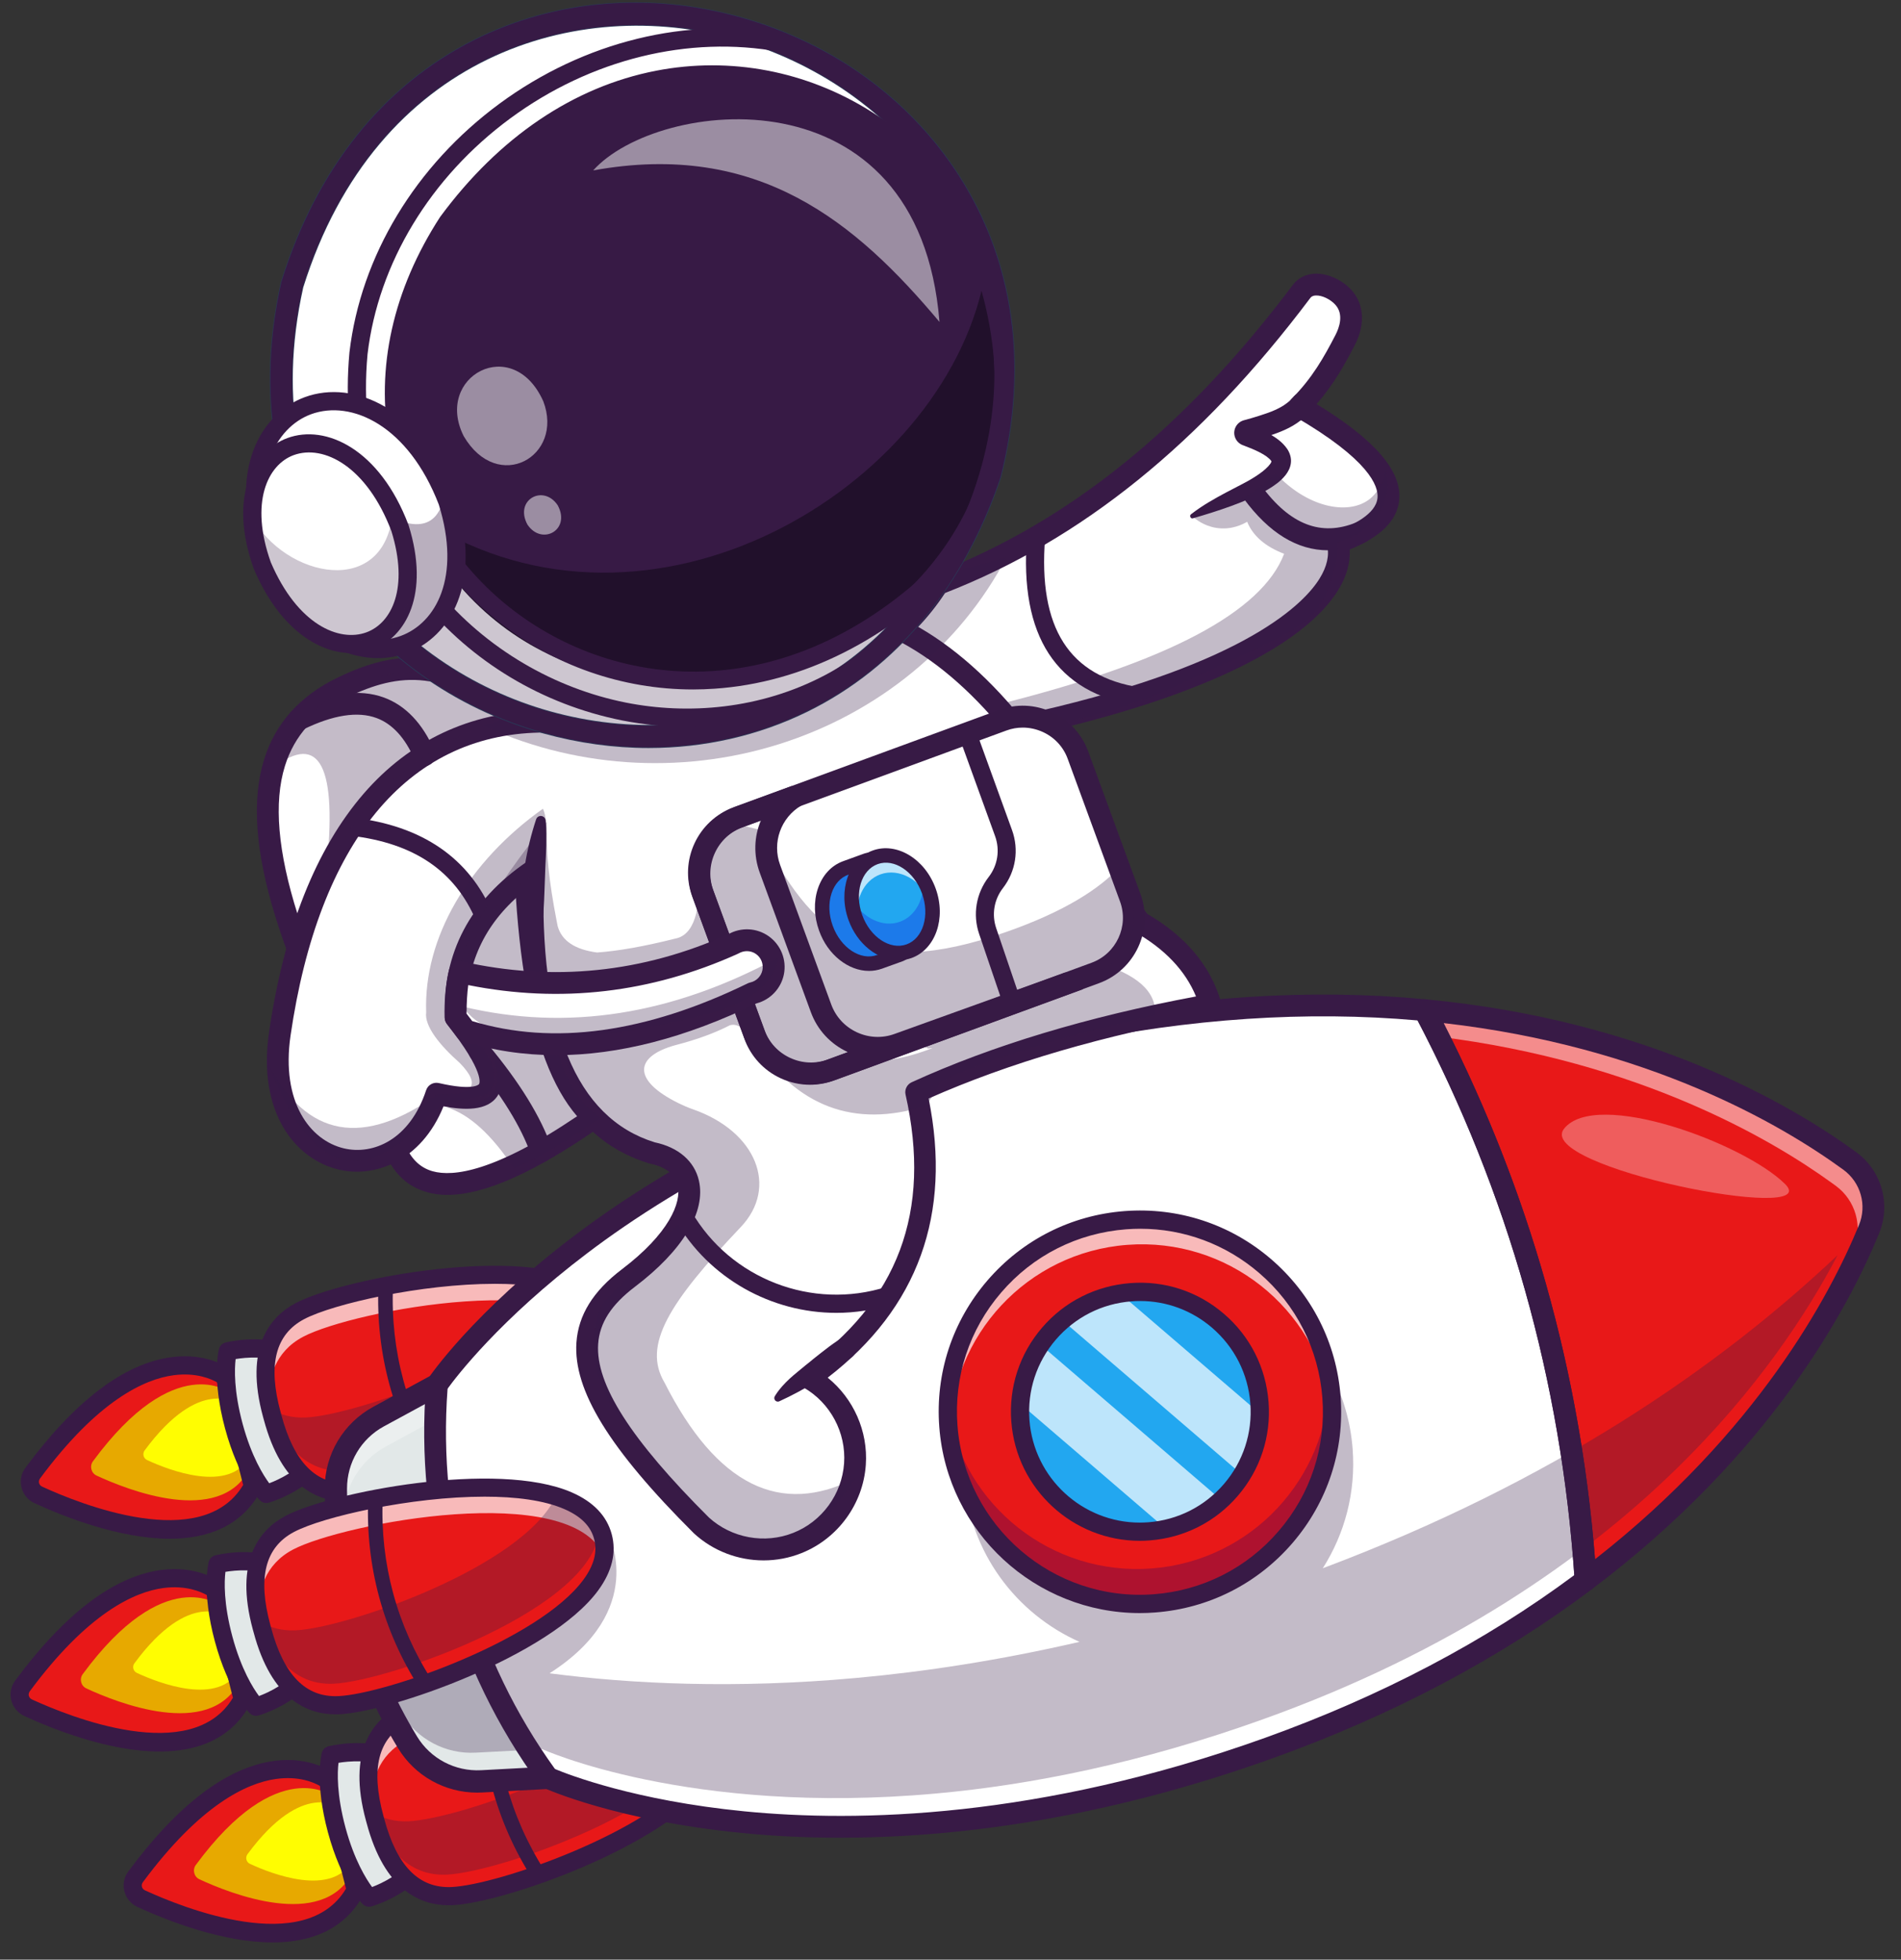 <svg width="98" height="101" viewBox="0 0 98 101" fill="none" xmlns="http://www.w3.org/2000/svg">
<rect x="0" y="0" width="98" height="101" fill="#333333" stroke="none"/>
<path d="M16.906 91.76C16.906 91.76 12.958 88.667 6.989 96.737C6.71 97.118 6.846 97.655 7.272 97.854C9.572 98.915 16.152 101.488 18.337 97.411L16.906 91.76Z" fill="#E81818"/>
<path d="M17.129 92.57C17.129 92.57 14.329 90.374 10.095 96.12C9.911 96.371 10.001 96.731 10.284 96.86C11.876 97.6 16.584 99.467 18.145 96.563L17.129 92.57Z" fill="#E7A900"/>
<path d="M17.506 93.17C17.506 93.17 15.618 91.69 12.759 95.565C12.633 95.736 12.696 95.977 12.888 96.064C13.963 96.563 17.139 97.823 18.19 95.865L17.506 93.17Z" fill="#FFFD01"/>
<path d="M14.054 100.113C15.974 100.113 17.75 99.495 18.752 97.631C18.808 97.526 18.822 97.408 18.794 97.296L17.359 91.645C17.335 91.544 17.276 91.456 17.195 91.39C17.15 91.355 16.033 90.5 14.127 90.758C11.698 91.086 9.167 93.006 6.612 96.458C6.392 96.755 6.319 97.125 6.413 97.481C6.504 97.834 6.748 98.127 7.08 98.28C8.64 98.999 11.478 100.113 14.054 100.113ZM17.837 97.341C15.726 100.877 9.383 98.308 7.467 97.425C7.366 97.376 7.331 97.293 7.317 97.247C7.303 97.198 7.296 97.108 7.362 97.013C10.333 93.003 12.724 91.903 14.211 91.69C15.415 91.516 16.204 91.879 16.494 92.05L17.837 97.341Z" fill="#381A46"/>
<path d="M21.778 95.998C20.675 97.359 19.028 97.806 19.028 97.806C19.028 97.806 18.029 96.8 17.359 94.315C16.689 91.83 17.045 90.462 17.045 90.462C17.045 90.462 18.689 90.018 20.33 90.64" fill="#E2E8E8"/>
<path d="M19.028 98.273C19.07 98.273 19.108 98.266 19.15 98.256C19.223 98.235 20.954 97.753 22.141 96.291C22.305 96.088 22.274 95.795 22.072 95.631C21.869 95.467 21.576 95.498 21.412 95.701C20.679 96.605 19.666 97.073 19.181 97.258C18.885 96.856 18.267 95.886 17.81 94.193C17.349 92.483 17.391 91.348 17.45 90.856C17.96 90.772 19.073 90.664 20.162 91.076C20.403 91.167 20.675 91.044 20.766 90.804C20.857 90.563 20.735 90.29 20.494 90.2C18.731 89.533 16.993 89.99 16.919 90.008C16.755 90.053 16.63 90.179 16.588 90.343C16.574 90.402 16.211 91.865 16.905 94.437C17.6 97.013 18.651 98.088 18.693 98.134C18.783 98.224 18.906 98.273 19.028 98.273Z" fill="#381A46"/>
<path d="M23.293 97.725C20.344 97.854 19.541 94.556 19.331 93.784C19.122 93.013 18.155 89.76 20.766 88.381C23.408 86.992 35.723 84.66 36.906 89.034C38.09 93.404 26.278 97.596 23.293 97.725Z" fill="#E81818"/>
<g opacity="0.7">
<path d="M19.153 93.052C19.125 91.861 19.457 90.479 20.934 89.701C23.51 88.346 35.273 86.098 36.962 90.032C37.014 89.701 37 89.365 36.91 89.031C35.726 84.66 23.412 86.989 20.77 88.378C18.682 89.481 18.881 91.781 19.153 93.052Z" fill="white"/>
</g>
<g opacity="0.3">
<path d="M23.024 96.619C20.7 96.72 19.708 94.692 19.29 93.449C19.771 93.732 20.358 93.9 21.066 93.868C23.639 93.757 32.784 90.622 34.487 86.957C35.527 87.278 36.323 87.791 36.721 88.552C36.704 92.689 25.862 96.497 23.024 96.619Z" fill="#371A45"/>
</g>
<path d="M23.133 98.197C23.195 98.197 23.255 98.197 23.318 98.193C25.915 98.081 34.177 95.209 36.669 91.805C37.384 90.828 37.618 89.851 37.364 88.908C37.109 87.966 36.418 87.243 35.304 86.758C31.44 85.072 22.857 86.755 20.553 87.966C19.241 88.657 17.883 90.238 18.867 93.84L18.902 93.966C19.824 97.429 21.674 98.197 23.133 98.197ZM30.812 86.978C32.407 86.978 33.873 87.159 34.927 87.62C35.775 87.99 36.278 88.493 36.456 89.156C36.634 89.819 36.456 90.507 35.908 91.254C33.611 94.388 25.674 97.153 23.272 97.258C21.597 97.331 20.455 96.175 19.803 93.725L19.768 93.596C19.101 91.149 19.499 89.582 20.986 88.797C22.483 88.008 27.018 86.978 30.812 86.978Z" fill="#381A46"/>
<path d="M27.761 96.996C27.831 96.996 27.901 96.978 27.963 96.936C28.138 96.825 28.19 96.594 28.079 96.42C26.295 93.631 25.422 90.409 25.562 87.104C25.569 86.898 25.408 86.723 25.203 86.713C24.993 86.709 24.822 86.866 24.811 87.072C24.668 90.535 25.579 93.907 27.447 96.825C27.517 96.936 27.639 96.996 27.761 96.996Z" fill="#381A46"/>
<path d="M11.603 70.95C11.603 70.95 7.656 67.857 1.687 75.927C1.408 76.308 1.544 76.845 1.97 77.044C4.27 78.105 10.85 80.678 13.034 76.601L11.603 70.95Z" fill="#E81818"/>
<path d="M11.827 71.763C11.827 71.763 9.027 69.567 4.793 75.313C4.608 75.564 4.699 75.924 4.982 76.053C6.574 76.793 11.282 78.66 12.842 75.756L11.827 71.763Z" fill="#E7A900"/>
<path d="M12.204 72.36C12.204 72.36 10.315 70.88 7.457 74.754C7.331 74.925 7.394 75.166 7.586 75.253C8.661 75.752 11.837 77.013 12.888 75.054L12.204 72.36Z" fill="#FFFD01"/>
<path d="M8.752 79.306C10.671 79.306 12.448 78.688 13.45 76.824C13.506 76.719 13.52 76.601 13.492 76.489L12.057 70.838C12.033 70.737 11.973 70.649 11.893 70.583C11.848 70.548 10.731 69.693 8.825 69.951C6.396 70.279 3.865 72.199 1.31 75.651C1.09 75.948 1.017 76.318 1.111 76.674C1.202 77.026 1.446 77.32 1.778 77.473C3.338 78.189 6.176 79.306 8.752 79.306ZM12.535 76.534C10.424 80.07 4.081 77.501 2.165 76.618C2.064 76.569 2.029 76.486 2.015 76.44C2.001 76.391 1.994 76.3 2.06 76.206C5.048 72.168 7.453 71.079 8.947 70.88C10.12 70.723 10.905 71.082 11.191 71.246L12.535 76.534Z" fill="#381A46"/>
<path d="M16.476 75.191C15.373 76.552 13.726 76.999 13.726 76.999C13.726 76.999 12.727 75.993 12.057 73.508C11.387 71.023 11.743 69.655 11.743 69.655C11.743 69.655 13.387 69.211 15.028 69.833" fill="#E2E8E8"/>
<path d="M13.726 77.466C13.768 77.466 13.806 77.459 13.848 77.449C13.921 77.428 15.652 76.946 16.839 75.484C17.003 75.281 16.972 74.988 16.769 74.824C16.567 74.66 16.274 74.691 16.11 74.894C15.377 75.798 14.364 76.266 13.879 76.447C13.582 76.046 12.965 75.075 12.507 73.382C12.047 71.672 12.089 70.538 12.148 70.046C12.658 69.962 13.771 69.853 14.86 70.265C15.101 70.356 15.373 70.234 15.464 69.993C15.555 69.752 15.432 69.48 15.192 69.389C13.429 68.723 11.691 69.18 11.617 69.197C11.453 69.243 11.328 69.368 11.286 69.532C11.272 69.592 10.909 71.054 11.603 73.627C12.298 76.203 13.349 77.278 13.391 77.323C13.481 77.418 13.604 77.466 13.726 77.466Z" fill="#381A46"/>
<path d="M17.991 76.918C15.042 77.047 14.239 73.749 14.029 72.978C13.82 72.206 12.853 68.953 15.464 67.574C18.106 66.185 30.421 63.853 31.604 68.227C32.787 72.597 20.976 76.789 17.991 76.918Z" fill="#E81818"/>
<g opacity="0.7">
<path d="M13.851 72.245C13.823 71.054 14.155 69.672 15.632 68.894C18.208 67.539 29.971 65.291 31.66 69.225C31.712 68.894 31.698 68.558 31.608 68.224C30.424 63.853 18.11 66.181 15.467 67.571C13.38 68.674 13.579 70.974 13.851 72.245Z" fill="white"/>
</g>
<g opacity="0.3">
<path d="M17.719 75.808C15.394 75.91 14.403 73.882 13.984 72.639C14.466 72.922 15.052 73.089 15.761 73.058C18.333 72.946 27.478 69.812 29.182 66.147C30.222 66.468 31.018 66.981 31.416 67.742C31.402 71.882 20.56 75.686 17.719 75.808Z" fill="#371A45"/>
</g>
<path d="M17.827 77.389C17.89 77.389 17.949 77.389 18.012 77.386C20.609 77.274 28.871 74.402 31.363 70.998C32.079 70.021 32.313 69.044 32.058 68.101C31.803 67.159 31.112 66.436 29.998 65.951C26.134 64.265 17.551 65.948 15.248 67.159C13.935 67.85 12.577 69.431 13.562 73.033L13.597 73.159C14.522 76.622 16.372 77.389 17.827 77.389ZM25.51 66.168C27.105 66.168 28.571 66.349 29.625 66.81C30.473 67.18 30.976 67.682 31.154 68.346C31.332 69.009 31.154 69.696 30.606 70.443C28.309 73.578 20.372 76.342 17.97 76.447C16.291 76.524 15.153 75.365 14.501 72.915L14.466 72.785C13.799 70.339 14.197 68.771 15.684 67.986C17.181 67.201 21.715 66.168 25.51 66.168Z" fill="#381A46"/>
<path d="M22.459 76.189C22.529 76.189 22.599 76.171 22.662 76.129C22.836 76.018 22.888 75.787 22.777 75.613C20.993 72.824 20.12 69.602 20.26 66.297C20.267 66.091 20.106 65.916 19.9 65.906C19.688 65.902 19.52 66.059 19.509 66.265C19.366 69.728 20.277 73.1 22.145 76.018C22.215 76.126 22.337 76.189 22.459 76.189Z" fill="#381A46"/>
<path d="M28.246 91.631L24.826 91.812C23.279 91.896 21.81 91.121 21.003 89.798C18.602 85.858 17.324 81.337 17.31 76.726C17.307 75.177 18.152 73.749 19.513 73.013L22.522 71.379L28.246 91.631Z" fill="#E2E8E8"/>
<path d="M17.384 78.555C17.537 80.58 17.935 82.573 18.564 84.493C19.167 86.343 19.984 88.123 21.007 89.798C21.813 91.121 23.283 91.896 24.829 91.812L28.25 91.631L25.667 82.479L22.529 71.379L19.52 73.013C18.839 73.382 18.288 73.924 17.907 74.566C17.527 75.208 17.317 75.951 17.321 76.726C17.314 77.337 17.338 77.948 17.384 78.555Z" fill="#E2E8E8"/>
<g opacity="0.3">
<path d="M18.092 82.877C18.155 83.128 18.225 83.379 18.295 83.627C17.907 81.871 17.708 80.074 17.701 78.262C17.698 77.487 17.907 76.744 18.291 76.098C18.672 75.456 19.223 74.915 19.907 74.545L22.916 72.911L22.703 72.164L22.525 71.375L19.517 73.009C18.836 73.379 18.284 73.92 17.9 74.562C17.52 75.204 17.311 75.948 17.311 76.723C17.317 78.81 17.583 80.873 18.092 82.877Z" fill="white"/>
</g>
<path d="M96.416 63.194C95.275 66.017 92.517 71.525 86.706 77.198C81.93 81.857 75.093 86.626 65.396 90.102C59.106 92.357 53.448 93.477 48.558 93.921C35.8 95.079 28.246 91.627 28.246 91.627C28.134 91.474 28.023 91.32 27.918 91.163C25.834 88.196 24.319 84.901 23.415 81.442C22.92 79.547 22.609 77.606 22.487 75.641C22.483 75.585 22.48 75.533 22.48 75.48C22.403 74.119 22.417 72.747 22.529 71.379C22.529 71.379 24.152 68.967 27.855 65.815C28.463 65.298 29.122 64.764 29.841 64.216C30.693 63.567 31.632 62.9 32.651 62.227C32.749 62.164 32.843 62.101 32.941 62.035C34.25 61.183 35.695 60.324 37.283 59.487C37.719 59.256 38.17 59.026 38.63 58.799C43.032 56.617 48.442 54.61 54.987 53.239C55.395 53.155 55.8 53.071 56.205 52.998C57.923 52.666 59.588 52.411 61.2 52.226C63.438 51.968 65.574 51.839 67.609 51.818C70.81 51.783 73.756 52.017 76.443 52.429C76.974 52.509 77.494 52.6 78.007 52.694C86.985 54.359 92.859 57.986 95.498 59.934C96.514 60.684 96.887 62.024 96.416 63.194Z" fill="white"/>
<path d="M41.227 64.195C41.294 64.119 41.357 64.045 41.416 63.968C41.308 64.091 41.248 64.168 41.227 64.195Z" fill="#E5E5E5"/>
<path d="M81.739 81.445C84.751 79.18 87.205 76.835 89.191 74.583C89.215 74.555 89.24 74.527 89.264 74.499C89.543 74.185 89.812 73.868 90.07 73.557C90.077 73.546 90.084 73.54 90.091 73.529C90.179 73.421 90.269 73.316 90.353 73.211C90.44 73.103 90.524 72.999 90.611 72.894C90.702 72.779 90.793 72.663 90.884 72.548C91.041 72.349 91.194 72.147 91.344 71.948C91.582 71.637 91.805 71.326 92.025 71.023C92.098 70.922 92.172 70.82 92.242 70.719C92.524 70.314 92.793 69.92 93.048 69.536C93.111 69.438 93.174 69.34 93.236 69.246C93.791 68.384 94.273 67.567 94.692 66.806C94.762 66.681 94.828 66.555 94.894 66.433C94.964 66.304 95.03 66.171 95.097 66.045C95.163 65.92 95.226 65.794 95.289 65.672C95.341 65.567 95.394 65.466 95.442 65.365C95.516 65.211 95.589 65.064 95.659 64.921C95.952 64.304 96.193 63.752 96.385 63.27C96.092 63.571 95.791 63.867 95.484 64.167C91.701 67.857 86.957 71.599 81.033 75.005C81.362 77.135 81.599 79.285 81.739 81.445Z" fill="#C93535"/>
<path d="M81.739 81.445C84.786 79.152 87.261 76.779 89.261 74.503C89.453 74.286 89.638 74.07 89.819 73.854C89.91 73.745 90.001 73.637 90.091 73.532L90.095 73.529C90.182 73.424 90.266 73.32 90.353 73.215C90.528 73.002 90.695 72.789 90.863 72.579C91.013 72.388 91.159 72.199 91.303 72.011C91.711 71.473 92.095 70.942 92.454 70.422C92.514 70.335 92.573 70.248 92.632 70.161C93.331 69.134 93.931 68.16 94.441 67.26C94.479 67.194 94.517 67.131 94.552 67.064C94.612 66.96 94.667 66.859 94.723 66.757C94.87 66.489 95.01 66.223 95.139 65.972C95.174 65.909 95.205 65.846 95.236 65.784C95.299 65.658 95.362 65.536 95.421 65.413C95.449 65.354 95.481 65.291 95.509 65.232C95.568 65.113 95.624 64.995 95.676 64.883C95.784 64.653 95.886 64.433 95.98 64.22C96.144 63.85 96.29 63.508 96.413 63.2C96.465 63.071 96.507 62.942 96.538 62.806C96.563 62.705 96.58 62.607 96.591 62.506C96.594 62.474 96.598 62.44 96.601 62.405C93.383 64.523 87.802 67.934 80.388 71.463C81.072 74.744 81.522 78.081 81.739 81.445Z" fill="#D1D1D1"/>
<path d="M73.438 52.062C75.365 55.713 76.978 59.511 78.255 63.413C80.164 69.239 81.341 75.295 81.739 81.445C91.03 74.454 94.989 66.729 96.416 63.197C96.888 62.028 96.51 60.684 95.495 59.933C95.418 59.877 95.338 59.818 95.254 59.759C92.053 57.445 84.723 53.127 73.438 52.062Z" fill="#E81818"/>
<g opacity="0.3">
<path d="M94.734 64.688C94.73 64.688 94.73 64.688 94.734 64.688C93.177 67.658 90.577 71.648 86.405 75.718C81.63 80.374 74.792 85.145 65.092 88.618C58.802 90.873 53.148 91.994 48.254 92.437C35.496 93.596 27.943 90.147 27.943 90.147V90.151L24.522 90.332C22.976 90.416 21.51 89.641 20.7 88.318C19.911 87.023 19.244 85.665 18.703 84.262L23.845 82.803C23.792 82.639 23.74 82.475 23.691 82.308L31.367 79.096C31.367 79.096 33.426 82.995 28.33 86.242C32.571 86.793 37.891 87.048 44.139 86.482C47.685 86.161 51.535 85.571 55.65 84.622C52.38 83.17 49.992 80.014 49.703 76.199C49.284 70.67 53.427 65.846 58.956 65.424C64.485 65.005 69.309 69.148 69.731 74.677C69.902 76.929 69.316 79.061 68.192 80.828C80.021 76.384 88.584 70.503 94.734 64.688Z" fill="#371A45"/>
</g>
<g opacity="0.5">
<path d="M95.568 64.387C96.039 63.218 95.662 61.874 94.647 61.124C94.57 61.068 94.489 61.008 94.406 60.949C91.355 58.743 84.545 54.722 74.14 53.427C73.909 52.97 73.675 52.516 73.438 52.062C84.723 53.127 92.056 57.445 95.257 59.759C95.341 59.818 95.421 59.877 95.498 59.933C96.514 60.684 96.891 62.028 96.42 63.197C95.673 65.047 94.228 68.049 91.686 71.494C93.704 68.552 94.908 66.021 95.568 64.387Z" fill="white"/>
</g>
<path d="M81.739 82.007C81.857 82.007 81.976 81.969 82.077 81.896C91.222 75.016 95.271 67.463 96.87 63.571C97.491 62.063 97.003 60.338 95.687 59.378C92.287 56.9 84.883 52.579 73.49 51.504C73.284 51.483 73.085 51.581 72.97 51.752C72.855 51.923 72.845 52.142 72.939 52.328C77.738 61.417 80.51 71.229 81.177 81.484C81.191 81.69 81.316 81.871 81.505 81.959C81.578 81.99 81.658 82.007 81.739 82.007ZM74.419 52.729C84.96 53.933 91.823 57.951 95.027 60.286C95.924 60.942 96.256 62.115 95.833 63.141C94.325 66.806 90.58 73.819 82.227 80.363C81.459 70.674 78.838 61.389 74.419 52.729Z" fill="#381A46"/>
<path d="M43.308 94.716C49.067 94.716 56.687 93.819 65.584 90.629C71.78 88.409 77.33 85.47 82.081 81.896C82.241 81.777 82.321 81.582 82.3 81.39C81.623 70.981 78.806 61.026 73.937 51.8C73.85 51.633 73.682 51.521 73.494 51.504C67.577 50.945 61.312 51.343 54.868 52.694C42.578 55.27 34.327 60.111 29.569 63.717C24.389 67.644 22.155 70.925 22.061 71.065C22.009 71.145 21.974 71.236 21.967 71.334C21.674 74.992 22.033 78.636 23.031 82.168C24.03 85.701 25.632 88.996 27.796 91.959C27.852 92.036 27.929 92.099 28.016 92.141C28.166 92.21 31.789 93.837 38.257 94.472C39.723 94.619 41.412 94.716 43.308 94.716ZM81.159 81.18C76.555 84.605 71.187 87.425 65.204 89.572C53.58 93.739 44.191 93.928 38.365 93.355C32.752 92.804 29.307 91.467 28.609 91.174C26.571 88.346 25.056 85.215 24.11 81.861C23.164 78.507 22.815 75.047 23.073 71.574C23.517 70.96 25.778 67.99 30.292 64.576C34.952 61.05 43.039 56.321 55.095 53.794C61.319 52.488 67.368 52.087 73.082 52.593C77.749 61.518 80.464 71.135 81.159 81.18Z" fill="#381A46"/>
<path d="M24.599 92.392C24.686 92.392 24.77 92.388 24.857 92.385L28.278 92.203C28.595 92.186 28.836 91.917 28.822 91.6C28.805 91.282 28.532 91.034 28.218 91.055L24.798 91.237C23.461 91.306 22.194 90.643 21.499 89.498C19.153 85.648 17.904 81.229 17.89 76.723C17.886 75.382 18.616 74.154 19.792 73.515L22.801 71.882C23.08 71.731 23.181 71.382 23.031 71.103C22.881 70.824 22.532 70.723 22.253 70.873L19.244 72.506C17.694 73.348 16.735 74.964 16.741 76.726C16.755 81.446 18.064 86.067 20.518 90.099C21.387 91.53 22.934 92.392 24.599 92.392Z" fill="#381A46"/>
<g opacity="0.3">
<path d="M92.022 61.023C89.899 58.921 82.276 56.104 80.629 58.174C79.065 60.146 94.144 63.124 92.022 61.023Z" fill="white"/>
</g>
<path d="M51.762 79.765C47.895 75.898 47.895 69.628 51.762 65.761C55.629 61.894 61.899 61.894 65.766 65.761C69.633 69.628 69.633 75.898 65.766 79.765C61.899 83.632 55.629 83.632 51.762 79.765Z" fill="#E81818"/>
<g opacity="0.7">
<path d="M48.858 73.058C48.879 73.347 48.914 73.637 48.959 73.92C49.011 68.838 52.949 64.551 58.111 64.16C63.274 63.769 67.815 67.41 68.635 72.426C68.639 72.14 68.628 71.85 68.607 71.56C68.192 66.105 63.438 62.021 57.982 62.436C52.526 62.844 48.442 67.602 48.858 73.058Z" fill="white"/>
</g>
<g opacity="0.25">
<path d="M48.889 73.512C49.305 78.967 54.059 83.051 59.511 82.639C64.967 82.224 69.05 77.47 68.635 72.014C68.611 71.71 68.576 71.414 68.527 71.117C68.454 76.182 64.523 80.447 59.371 80.838C54.223 81.229 49.692 77.606 48.858 72.611C48.858 72.908 48.868 73.208 48.889 73.512Z" fill="#000072"/>
</g>
<path d="M58.757 83.138C59.019 83.138 59.284 83.128 59.549 83.107C62.314 82.898 64.827 81.624 66.635 79.522C68.44 77.421 69.319 74.74 69.11 71.979C68.9 69.215 67.626 66.702 65.525 64.894C63.424 63.089 60.743 62.213 57.982 62.419C55.218 62.628 52.704 63.902 50.896 66.004C49.092 68.105 48.212 70.785 48.422 73.546C48.833 78.985 53.392 83.138 58.757 83.138ZM58.781 63.33C61.033 63.33 63.186 64.126 64.911 65.609C66.823 67.25 67.979 69.539 68.171 72.049C68.363 74.562 67.564 76.999 65.919 78.908C64.279 80.821 61.989 81.976 59.479 82.168C54.292 82.562 49.755 78.664 49.36 73.477C49.168 70.963 49.968 68.527 51.612 66.618C53.252 64.705 55.542 63.55 58.055 63.358C58.296 63.34 58.537 63.33 58.781 63.33Z" fill="#381A46"/>
<path d="M52.603 73.232C52.757 75.271 53.888 77.006 55.5 78.011C56.401 78.573 57.451 78.908 58.568 78.943C58.788 78.95 59.008 78.946 59.232 78.929C59.581 78.901 59.919 78.849 60.247 78.765C61.357 78.493 62.345 77.92 63.123 77.149C64.359 75.92 65.071 74.175 64.928 72.3C64.785 70.426 63.818 68.806 62.411 67.777C61.525 67.131 60.464 66.716 59.326 66.614C58.991 66.583 58.645 66.579 58.3 66.607C58.076 66.625 57.856 66.653 57.64 66.691C56.54 66.894 55.553 67.382 54.746 68.073C53.305 69.305 52.45 71.19 52.603 73.232Z" fill="#22A7F0"/>
<path opacity="0.7" d="M54.872 68.14L64.118 76.081C64.712 75.103 65.005 74 65.008 72.904L57.877 66.782C56.792 66.949 55.748 67.406 54.872 68.14Z" fill="url(#paint0_linear_264_84946)"/>
<path opacity="0.7" d="M52.666 72.409L60.23 78.904C61.263 78.667 62.244 78.157 63.057 77.393L53.734 69.386C53.099 70.307 52.746 71.351 52.666 72.409Z" fill="url(#paint1_linear_264_84946)"/>
<path d="M58.76 79.414C58.928 79.414 59.099 79.407 59.27 79.393C61.043 79.257 62.656 78.444 63.811 77.096C64.97 75.749 65.532 74.032 65.396 72.258C65.26 70.489 64.447 68.873 63.099 67.717C61.752 66.558 60.034 65.993 58.261 66.132C56.492 66.269 54.876 67.082 53.72 68.429C52.561 69.777 51.999 71.494 52.135 73.267C52.397 76.754 55.319 79.414 58.76 79.414ZM58.774 67.054C60.136 67.054 61.441 67.536 62.485 68.433C63.64 69.428 64.342 70.81 64.457 72.332C64.572 73.854 64.09 75.327 63.096 76.485C62.101 77.641 60.719 78.342 59.197 78.458C59.05 78.468 58.904 78.475 58.76 78.475C55.807 78.475 53.298 76.192 53.071 73.197C52.956 71.675 53.437 70.203 54.432 69.044C55.427 67.888 56.809 67.187 58.331 67.072C58.481 67.058 58.628 67.054 58.774 67.054Z" fill="#381A46"/>
<path d="M11.076 81.92C11.076 81.92 7.129 78.828 1.16 86.898C0.881 87.278 1.017 87.816 1.442 88.015C3.743 89.076 10.322 91.648 12.507 87.571L11.076 81.92Z" fill="#E81818"/>
<path d="M11.3 82.734C11.3 82.734 8.5 80.538 4.266 86.283C4.081 86.535 4.172 86.894 4.455 87.023C6.047 87.763 10.755 89.631 12.316 86.727L11.3 82.734Z" fill="#E7A900"/>
<path d="M11.677 83.33C11.677 83.33 9.788 81.85 6.93 85.725C6.804 85.896 6.867 86.137 7.059 86.224C8.134 86.723 11.31 87.983 12.361 86.025L11.677 83.33Z" fill="#FFFD01"/>
<path d="M8.225 90.273C10.145 90.273 11.921 89.655 12.923 87.791C12.979 87.686 12.993 87.568 12.965 87.456L11.53 81.805C11.506 81.704 11.446 81.617 11.366 81.55C11.321 81.515 10.204 80.66 8.298 80.918C5.869 81.246 3.338 83.166 0.783 86.618C0.563 86.915 0.49 87.285 0.584 87.641C0.675 87.994 0.919 88.287 1.251 88.441C2.811 89.159 5.649 90.273 8.225 90.273ZM12.008 87.501C9.897 91.037 3.554 88.468 1.638 87.585C1.537 87.536 1.502 87.453 1.488 87.407C1.474 87.358 1.467 87.268 1.533 87.173C4.521 83.135 6.926 82.046 8.42 81.847C9.593 81.69 10.378 82.049 10.665 82.213L12.008 87.501Z" fill="#381A46"/>
<path d="M15.949 86.158C14.846 87.519 13.199 87.966 13.199 87.966C13.199 87.966 12.2 86.96 11.53 84.475C10.86 81.99 11.216 80.622 11.216 80.622C11.216 80.622 12.86 80.178 14.501 80.8" fill="#E2E8E8"/>
<path d="M13.198 88.433C13.24 88.433 13.279 88.427 13.321 88.416C13.394 88.395 15.125 87.913 16.312 86.451C16.476 86.249 16.445 85.955 16.242 85.791C16.04 85.627 15.747 85.659 15.583 85.861C14.85 86.765 13.837 87.233 13.352 87.414C13.052 87.013 12.438 86.043 11.98 84.35C11.52 82.639 11.562 81.505 11.621 81.013C12.13 80.929 13.244 80.821 14.333 81.233C14.574 81.323 14.846 81.201 14.937 80.96C15.028 80.719 14.905 80.447 14.665 80.356C12.902 79.69 11.164 80.147 11.09 80.165C10.926 80.21 10.801 80.335 10.759 80.5C10.745 80.559 10.382 82.021 11.076 84.594C11.771 87.17 12.822 88.245 12.864 88.29C12.954 88.385 13.076 88.433 13.198 88.433Z" fill="#381A46"/>
<path d="M17.468 87.886C14.518 88.015 13.715 84.716 13.506 83.945C13.296 83.173 12.329 79.92 14.94 78.541C17.583 77.152 29.897 74.82 31.081 79.194C32.26 83.564 20.448 87.756 17.468 87.886Z" fill="#E81818"/>
<g opacity="0.7">
<path d="M13.324 83.215C13.296 82.025 13.628 80.643 15.104 79.864C17.68 78.51 29.444 76.262 31.133 80.196C31.185 79.864 31.171 79.529 31.081 79.194C29.897 74.824 17.583 77.152 14.94 78.541C12.853 79.641 13.052 81.941 13.324 83.215Z" fill="white"/>
</g>
<g opacity="0.3">
<path d="M17.195 86.779C14.871 86.88 13.879 84.852 13.46 83.61C13.942 83.892 14.528 84.06 15.237 84.028C17.81 83.917 26.955 80.782 28.658 77.117C29.698 77.438 30.494 77.951 30.892 78.713C30.878 82.852 20.033 86.657 17.195 86.779Z" fill="#371A45"/>
</g>
<path d="M17.303 88.357C17.366 88.357 17.426 88.357 17.488 88.353C20.085 88.242 28.347 85.369 30.84 81.966C31.555 80.988 31.789 80.011 31.534 79.069C31.279 78.126 30.588 77.403 29.475 76.918C25.611 75.232 17.028 76.915 14.724 78.126C13.412 78.817 12.054 80.398 13.038 84.001L13.073 84.126C13.994 87.589 15.844 88.357 17.303 88.357ZM24.983 77.138C26.578 77.138 28.044 77.32 29.098 77.781C29.946 78.15 30.449 78.653 30.627 79.316C30.805 79.98 30.627 80.667 30.079 81.414C27.782 84.549 19.845 87.313 17.443 87.418C15.761 87.495 14.626 86.336 13.973 83.885L13.938 83.756C13.272 81.309 13.67 79.742 15.157 78.957C16.654 78.168 21.188 77.138 24.983 77.138Z" fill="#381A46"/>
<path d="M21.932 87.156C22.002 87.156 22.072 87.139 22.134 87.097C22.309 86.985 22.361 86.755 22.25 86.58C20.466 83.795 19.593 80.576 19.729 77.271C19.74 77.103 19.639 76.946 19.475 76.89C19.279 76.824 19.066 76.932 19 77.128C18.989 77.163 18.982 77.198 18.982 77.233C18.839 80.695 19.75 84.067 21.618 86.985C21.688 87.097 21.81 87.156 21.932 87.156Z" fill="#381A46"/>
<path fill-rule="evenodd" clip-rule="evenodd" d="M27.094 37.234C26.679 48.303 27.855 55.096 30.616 57.619C25.017 61.522 21.607 62.07 20.386 59.263C12.462 45.346 11.876 38.229 17.642 35.44C20.623 33.999 23.279 33.852 27.094 37.234Z" fill="white"/>
<path d="M23.066 61.584C24.976 61.584 27.566 60.429 30.937 58.077C31.077 57.979 31.164 57.822 31.178 57.651C31.189 57.48 31.122 57.312 30.997 57.197C28.375 54.802 27.251 48.094 27.656 37.248C27.663 37.081 27.593 36.917 27.468 36.805C23.38 33.182 20.487 33.433 17.398 34.927C15.467 35.859 14.197 37.276 13.617 39.137C12.333 43.266 14.326 49.741 19.883 59.508C20.33 60.52 21.042 61.169 21.995 61.438C22.326 61.539 22.682 61.584 23.066 61.584ZM29.751 57.532C25.503 60.398 23.36 60.663 22.302 60.366C21.67 60.188 21.213 59.752 20.902 59.04C20.895 59.022 20.885 59.005 20.874 58.984C15.544 49.622 13.52 43.242 14.689 39.479C15.178 37.905 16.225 36.749 17.886 35.947C20.595 34.638 22.993 34.439 26.522 37.482C26.148 48.017 27.206 54.593 29.751 57.532Z" fill="#381A46"/>
<path fill-rule="evenodd" clip-rule="evenodd" d="M62.404 51.794C56.572 52.837 51.514 54.335 47.231 56.289C48.631 62.513 46.784 67.424 41.702 71.023C43.28 71.923 44.205 73.648 44.076 75.463C43.95 77.274 42.795 78.856 41.109 79.529C39.419 80.203 37.496 79.85 36.156 78.622C29.576 72.059 28.801 68.6 32.393 65.878C36.463 62.792 36.25 59.958 33.618 59.427C29.231 58.094 27.185 53.246 27.482 44.886C24.717 46.771 23.387 49.287 23.492 52.439C26.183 55.839 25.855 57.151 22.504 56.373C20.609 62.111 13.384 60.468 14.427 53.291C15.988 42.572 21.073 37.318 27.831 37.2C38.264 37.58 45.105 35.217 48.348 30.107C55.828 27.238 61.836 22.026 67.106 15.014C67.602 14.358 68.719 14.721 69.267 15.335C69.815 15.946 69.728 16.787 69.351 17.517C68.789 18.602 68.132 19.806 66.984 20.951C72.3 24.026 73.068 26.512 68.96 27.95C69.612 30.606 65.365 34.516 53.661 37.203C54.694 38.666 55.811 40.467 56.837 42.61C57.685 44.383 58.307 46.052 58.767 47.532C60.687 48.621 61.902 50.041 62.404 51.794Z" fill="white"/>
<path d="M39.364 80.423C40.023 80.423 40.683 80.301 41.315 80.049C43.193 79.302 44.495 77.515 44.634 75.501C44.756 73.766 43.999 72.08 42.669 71.005C47.329 67.414 49.078 62.579 47.873 56.617C52.01 54.781 56.931 53.343 62.502 52.349C62.659 52.321 62.795 52.226 62.879 52.094C62.963 51.958 62.987 51.794 62.942 51.64C62.408 49.783 61.13 48.258 59.141 47.102C58.289 45.968 57.528 44.743 56.883 43.455C56.75 43.193 56.547 42.774 56.146 41.856C55.546 40.491 54.963 39.064 54.411 37.608C62.083 35.776 67.249 33.231 68.988 30.411C69.42 29.709 69.619 28.997 69.581 28.32C71.176 27.677 72.035 26.822 72.133 25.768C72.272 24.278 70.876 22.658 67.871 20.826C68.757 19.813 69.333 18.77 69.846 17.778C70.387 16.735 70.325 15.681 69.682 14.961C69.197 14.421 68.433 14.078 67.78 14.106C67.316 14.127 66.914 14.33 66.653 14.679C61.102 22.061 55.047 26.938 48.142 29.583C48.031 29.625 47.933 29.706 47.87 29.807C44.756 34.711 38.02 37.011 27.848 36.638C27.838 36.638 27.827 36.638 27.817 36.638C24.25 36.7 21.115 38.173 18.752 40.9C16.288 43.748 14.644 47.888 13.869 53.207C13.265 57.364 15.241 59.759 17.471 60.282C19.307 60.715 21.715 59.86 22.864 57.019C23.911 57.218 25.14 57.281 25.653 56.474C26.18 55.64 25.688 54.331 24.051 52.233C24.016 49.71 24.948 47.668 26.895 46.027C26.826 53.93 29.028 58.614 33.454 59.958C33.471 59.965 33.489 59.968 33.506 59.972C34.068 60.084 34.77 60.373 34.938 61.099C35.14 61.982 34.487 63.581 32.054 65.424C30.578 66.544 29.814 67.777 29.716 69.194C29.548 71.651 31.412 74.681 35.758 79.013C35.765 79.02 35.768 79.023 35.775 79.03C36.763 79.941 38.058 80.423 39.364 80.423ZM61.657 51.357C56.073 52.401 51.144 53.884 46.997 55.78C46.757 55.891 46.624 56.157 46.683 56.415C48.041 62.45 46.303 67.079 41.378 70.566C41.221 70.677 41.13 70.859 41.14 71.051C41.151 71.243 41.255 71.417 41.423 71.511C42.805 72.3 43.626 73.836 43.514 75.421C43.402 77.009 42.379 78.416 40.899 79.002C39.426 79.589 37.716 79.278 36.543 78.21C32.508 74.185 30.697 71.344 30.836 69.271C30.91 68.181 31.513 67.246 32.731 66.321C35.196 64.454 36.4 62.457 36.03 60.848C35.8 59.846 34.972 59.131 33.754 58.876C29.681 57.619 27.758 52.917 28.04 44.9C28.047 44.687 27.936 44.491 27.751 44.387C27.566 44.285 27.339 44.296 27.161 44.414C24.243 46.404 22.815 49.109 22.923 52.453C22.927 52.572 22.969 52.691 23.045 52.785C25.028 55.288 24.71 55.853 24.696 55.874C24.693 55.877 24.438 56.24 22.627 55.822C22.344 55.755 22.058 55.916 21.967 56.192C21.122 58.754 19.227 59.542 17.726 59.186C15.998 58.778 14.476 56.82 14.979 53.368C16.427 43.427 20.986 37.887 27.82 37.758C38.309 38.139 45.332 35.72 48.718 30.564C55.758 27.824 61.919 22.847 67.553 15.352C67.595 15.3 67.661 15.237 67.829 15.23C68.15 15.213 68.586 15.422 68.844 15.712C69.288 16.208 69.037 16.895 68.848 17.262C68.262 18.393 67.647 19.496 66.586 20.553C66.464 20.675 66.401 20.85 66.426 21.024C66.447 21.199 66.551 21.353 66.701 21.44C70.586 23.688 71.072 25.053 71.012 25.663C70.935 26.494 69.752 27.077 68.771 27.423C68.499 27.517 68.342 27.807 68.412 28.086C68.541 28.613 68.412 29.196 68.028 29.817C67.27 31.046 64.342 34.173 53.532 36.655C53.374 36.69 53.238 36.795 53.162 36.938C53.085 37.081 53.074 37.248 53.13 37.402C53.758 39.088 54.425 40.739 55.116 42.31C55.528 43.252 55.741 43.685 55.877 43.961C56.572 45.346 57.392 46.662 58.314 47.874C58.359 47.933 58.418 47.985 58.485 48.024C60.045 48.903 61.106 50.024 61.657 51.357Z" fill="#381A46"/>
<path d="M52.198 37.898C52.324 37.898 52.45 37.856 52.554 37.772C52.795 37.577 52.83 37.221 52.635 36.98C50.757 34.683 48.746 32.99 46.662 31.947C46.383 31.807 46.048 31.919 45.908 32.198C45.769 32.477 45.88 32.812 46.16 32.952C48.1 33.926 49.985 35.521 51.765 37.692C51.874 37.828 52.034 37.898 52.198 37.898Z" fill="#381A46"/>
<path d="M21.887 39.482C21.96 39.482 22.037 39.468 22.11 39.434C22.396 39.308 22.525 38.976 22.4 38.694C21.785 37.283 20.909 36.362 19.799 35.953C18.532 35.486 16.965 35.699 15.146 36.585C14.867 36.721 14.752 37.056 14.888 37.336C15.024 37.615 15.359 37.73 15.638 37.594C17.171 36.847 18.441 36.648 19.412 37.008C20.225 37.308 20.885 38.027 21.37 39.144C21.464 39.357 21.67 39.482 21.887 39.482Z" fill="#381A46"/>
<path d="M27.904 59.906C27.963 59.906 28.026 59.895 28.089 59.874C28.382 59.773 28.54 59.452 28.438 59.159C27.89 57.57 26.784 55.776 25.15 53.822C24.951 53.584 24.595 53.553 24.358 53.752C24.12 53.951 24.089 54.307 24.288 54.544C25.831 56.394 26.871 58.069 27.377 59.529C27.454 59.759 27.674 59.906 27.904 59.906Z" fill="#381A46"/>
<path d="M56.394 50.174L42.865 55.134C41.263 55.72 39.472 54.893 38.885 53.288L36.247 46.09C35.733 44.687 36.306 43.141 37.531 42.383C37.706 42.275 37.891 42.184 38.093 42.111L51.615 37.147C53.218 36.557 55.012 37.388 55.595 38.994L57.685 44.694L58.233 46.191C58.827 47.797 57.992 49.584 56.394 50.174Z" fill="white"/>
<path d="M56.394 50.174L42.865 55.134C41.263 55.72 39.472 54.893 38.885 53.288L36.247 46.09C35.733 44.687 36.306 43.141 37.531 42.383C37.706 42.275 37.891 42.184 38.093 42.111L51.615 37.147C53.218 36.557 55.012 37.388 55.595 38.994L57.685 44.694L58.233 46.191C58.827 47.797 57.992 49.584 56.394 50.174Z" fill="white"/>
<path d="M51.591 51.877L51.584 51.94L42.868 55.137C41.695 55.567 40.421 55.239 39.59 54.397C39.287 54.094 39.046 53.72 38.889 53.291L37.716 50.094L37.328 49.039L36.651 47.186L36.25 46.093C35.664 44.491 36.494 42.701 38.093 42.111L41.014 41.039C39.761 41.786 39.172 43.35 39.688 44.767L40.47 46.903L41.112 48.656L42.327 51.968C42.913 53.567 44.708 54.397 46.31 53.811L51.591 51.877Z" fill="white"/>
<path d="M46.362 46.471C46.46 46.736 46.858 49.026 46.858 49.026C46.858 49.026 46.177 49.27 45.339 49.574C44.292 49.951 43.053 49.172 42.571 47.835C42.09 46.498 42.547 45.109 43.594 44.732C44.299 44.477 45.112 44.184 45.112 44.184C45.112 44.184 46.205 46.034 46.362 46.471Z" fill="#22A7F0"/>
<path d="M24.976 47.738C25.035 47.738 25.098 47.727 25.157 47.699C25.395 47.598 25.506 47.322 25.405 47.085C24.19 44.223 21.768 42.558 18.201 42.142C17.939 42.111 17.712 42.296 17.68 42.554C17.649 42.812 17.834 43.043 18.092 43.074C21.342 43.455 23.454 44.886 24.543 47.455C24.62 47.629 24.794 47.738 24.976 47.738Z" fill="#381A46"/>
<path d="M58.718 36.365C58.945 36.365 59.148 36.198 59.183 35.968C59.221 35.713 59.047 35.472 58.788 35.434C55.116 34.879 53.511 32.358 53.877 27.726C53.898 27.468 53.706 27.241 53.448 27.224C53.193 27.199 52.963 27.395 52.945 27.653C52.537 32.798 54.456 35.73 58.652 36.362C58.673 36.365 58.697 36.365 58.718 36.365Z" fill="#381A46"/>
<path d="M61.497 26.714C62.16 26.522 62.82 26.316 63.473 26.079C64.125 25.838 64.775 25.576 65.392 25.21C65.7 25.021 66.01 24.815 66.272 24.487C66.398 24.323 66.52 24.117 66.548 23.855C66.579 23.597 66.488 23.332 66.359 23.14C66.097 22.763 65.766 22.553 65.445 22.365C65.12 22.18 64.788 22.033 64.457 21.901L64.433 22.735C64.963 22.602 65.504 22.459 66.045 22.236C66.317 22.124 66.59 21.991 66.851 21.813C67.113 21.639 67.368 21.416 67.574 21.136C67.759 20.888 67.707 20.536 67.459 20.351C67.218 20.173 66.883 20.215 66.694 20.438L66.649 20.494C66.523 20.644 66.363 20.766 66.185 20.888C66.003 21.007 65.794 21.108 65.574 21.199C65.35 21.29 65.113 21.363 64.872 21.443C64.628 21.52 64.38 21.593 64.125 21.66C63.766 21.758 63.553 22.128 63.651 22.487C63.71 22.703 63.867 22.864 64.059 22.941L64.09 22.951C64.391 23.067 64.687 23.182 64.946 23.318C65.078 23.384 65.193 23.457 65.298 23.531C65.392 23.604 65.476 23.677 65.514 23.73C65.549 23.782 65.542 23.779 65.546 23.775C65.549 23.775 65.539 23.831 65.483 23.908C65.375 24.065 65.148 24.267 64.9 24.438C64.649 24.613 64.373 24.777 64.08 24.927L63.197 25.388C62.603 25.705 62.003 26.04 61.427 26.484L61.399 26.505C61.347 26.543 61.34 26.616 61.378 26.669C61.403 26.714 61.455 26.728 61.497 26.714Z" fill="#381A46"/>
<path d="M68.461 28.362C69.068 28.362 69.696 28.229 70.342 27.967C70.628 27.849 70.768 27.52 70.649 27.234C70.531 26.948 70.202 26.808 69.916 26.927C68.105 27.667 66.502 27.046 65.022 25.035C64.837 24.784 64.485 24.731 64.237 24.916C63.986 25.101 63.933 25.454 64.118 25.702C65.42 27.471 66.876 28.362 68.461 28.362Z" fill="#381A46"/>
<path d="M27.639 42.226C27.129 43.769 26.847 45.409 26.899 47.088C26.909 47.395 27.168 47.636 27.475 47.626C27.765 47.615 27.995 47.389 28.012 47.106L28.019 46.98C28.044 46.6 28.058 46.219 28.072 45.842L28.114 44.704C28.135 44.324 28.148 43.943 28.163 43.556C28.166 43.165 28.177 42.774 28.135 42.359L28.128 42.282C28.114 42.142 27.991 42.044 27.852 42.055C27.751 42.065 27.667 42.135 27.639 42.226Z" fill="#381A46"/>
<g opacity="0.3">
<path fill-rule="evenodd" clip-rule="evenodd" d="M26.386 37.018C25.642 37.116 25.032 37.21 24.64 37.273C29.454 39.573 35.042 39.964 40.159 38.355C45.276 36.746 49.5 33.276 51.888 28.714C49.985 29.234 49.032 29.496 49.032 29.496C45.42 34.383 42.048 35.87 39.625 36.313C36.592 36.868 33.51 36.079 26.386 37.018Z" fill="#371A45"/>
</g>
<g opacity="0.3">
<path fill-rule="evenodd" clip-rule="evenodd" d="M27.44 45.151C28.135 43.594 28.32 42.439 27.991 41.681C24.155 44.408 21.831 48.317 21.97 52.178C21.873 52.879 22.661 53.867 23.702 54.785C24.805 55.919 24.438 56.45 22.595 56.373C18.731 59.159 15.809 58.639 13.827 54.816C15.939 60.44 18.675 61.354 22.044 57.56C22.511 57.047 23.496 56.687 24.993 56.481C25.981 55.783 25.527 54.436 23.632 52.439C23.642 49.231 24.909 46.806 27.44 45.151Z" fill="#371A45"/>
</g>
<g opacity="0.3">
<path fill-rule="evenodd" clip-rule="evenodd" d="M53.472 37.242C52.76 37.196 52.251 36.861 52.251 36.861C51.95 36.662 51.755 36.425 51.636 36.261C60.209 34.107 65.061 31.535 66.199 28.543C65.225 28.17 64.59 27.618 64.293 26.892C64.122 26.993 63.504 27.339 62.694 27.206C62.045 27.102 61.623 26.749 61.462 26.602C62.153 26.473 63.145 26.201 64.195 25.583C64.855 25.192 65.371 24.766 65.759 24.396C67.365 26.131 69.427 26.561 70.537 25.775C70.729 25.639 71.243 25.224 71.448 24.201C71.787 26.044 70.963 27.3 68.977 27.971C68.956 28.704 68.824 29.758 68.258 30.833C67.448 32.376 66.419 32.676 60.572 35.395C60.569 35.395 56.216 37.416 53.472 37.242Z" fill="#371A45"/>
</g>
<g opacity="0.3">
<path fill-rule="evenodd" clip-rule="evenodd" d="M35.304 62.67C36.055 60.98 35.849 59.864 34.683 59.326C31.608 58.488 29.622 56.575 28.731 53.591C31.601 53.452 34.484 52.778 37.381 51.574C38.309 50.753 39.549 51.301 41.109 53.211C42.886 54.869 45.207 55.134 48.076 54.017C47.996 54.027 47.919 54.034 47.842 54.041C43.447 51.825 41.008 48.003 40.529 42.572C41.961 41.626 41.605 41.863 41.605 41.863C44.523 51.717 50.617 52.474 59.207 47.259C58.258 48.118 57.35 48.893 56.481 49.587C58.614 50.195 59.64 51.109 59.549 52.331C54.38 53.528 50.687 54.673 48.467 55.769C48.306 56.157 48.051 56.569 47.699 57.005C44.027 58.15 41.084 57.043 38.875 53.689C38.414 53.008 37.999 52.725 37.622 52.844C36.843 53.245 35.915 53.584 34.833 53.863C32.732 54.436 32.54 55.657 34.986 56.862C35.21 56.973 35.454 57.078 35.719 57.172C39.001 58.317 40.135 61.19 38.191 63.239C34.487 67.141 33.112 69.323 34.254 71.253C36.938 76.548 40.229 78.185 44.132 76.171C40.976 81.069 37.304 80.552 33.115 74.621C30.62 71.819 29.964 69.298 31.147 67.061C32.152 66.028 33.541 64.569 35.304 62.67Z" fill="#371A45"/>
</g>
<g opacity="0.3">
<path fill-rule="evenodd" clip-rule="evenodd" d="M24.752 53.225C26.305 54.097 27.611 54.296 28.672 53.822C29.08 55.584 29.852 56.848 30.99 57.612C29.227 58.837 27.733 59.714 26.508 60.237C25.346 58.474 24.18 57.417 23.014 57.068C25.775 57.001 26.354 55.72 24.752 53.225Z" fill="#371A45"/>
</g>
<g opacity="0.3">
<path fill-rule="evenodd" clip-rule="evenodd" d="M26.637 36.892C25.209 37.245 22.302 38.177 19.722 40.757C18.228 42.25 17.338 43.8 16.818 44.924C17.408 39.496 16.497 37.709 14.078 39.57C14.329 38.969 15.328 36.798 17.823 35.517C20.124 34.337 22.27 34.645 22.948 34.767C23.562 34.983 24.295 35.297 25.073 35.765C25.698 36.142 26.215 36.533 26.637 36.892Z" fill="#381A46"/>
</g>
<path d="M43.116 67.665C44.072 67.665 45.039 67.518 45.985 67.218L45.699 66.325C41.88 67.546 37.65 65.913 35.646 62.443L34.833 62.911C36.561 65.902 39.779 67.665 43.116 67.665Z" fill="#381A46"/>
<path d="M43.168 69.106C42.871 69.302 42.596 69.515 42.324 69.728L41.915 70.052C41.782 70.164 41.646 70.276 41.51 70.381C41.245 70.607 40.969 70.817 40.711 71.054C40.453 71.295 40.205 71.553 39.988 71.888L39.947 71.955C39.891 72.039 39.915 72.154 39.999 72.21C40.055 72.245 40.121 72.248 40.173 72.224C41.5 71.62 42.746 70.827 43.919 69.944C44.163 69.759 44.212 69.41 44.027 69.166C43.849 68.928 43.521 68.876 43.276 69.037L43.168 69.106Z" fill="#381A46"/>
<g opacity="0.3">
<path fill-rule="evenodd" clip-rule="evenodd" d="M37.056 48.938C37.126 46.516 37.782 44.362 39.032 42.477C37.405 43.367 36.4 44.673 36.013 46.39V46.394C35.964 46.614 35.922 46.84 35.894 47.074C35.716 47.779 35.398 48.202 34.938 48.345L34.812 48.376H34.808C33.21 48.778 31.869 49.015 30.78 49.092C29.639 48.942 28.958 48.488 28.749 47.734L28.693 47.451C28.316 45.504 28.121 43.842 28.197 42.352C25.419 45.884 23.974 48.31 23.677 49.867C26.875 51.357 31.335 51.05 37.056 48.938Z" fill="#371A45"/>
</g>
<path d="M56.394 50.174L42.865 55.134C41.263 55.72 39.472 54.893 38.885 53.288L36.247 46.09C35.733 44.687 36.306 43.141 37.531 42.383C37.706 42.275 37.891 42.184 38.093 42.111L51.615 37.147C53.218 36.557 55.012 37.388 55.595 38.994L57.685 44.694L58.233 46.191C58.827 47.797 57.992 49.584 56.394 50.174Z" fill="white"/>
<path d="M41.755 55.909C42.17 55.909 42.585 55.836 42.983 55.689L56.659 50.673C58.516 49.992 59.472 47.93 58.792 46.073L56.097 38.725C55.769 37.828 55.109 37.112 54.237 36.708C53.364 36.303 52.39 36.261 51.497 36.592L37.821 41.608C35.964 42.289 35.007 44.352 35.688 46.209L38.383 53.556C38.711 54.453 39.371 55.169 40.243 55.574C40.728 55.797 41.242 55.909 41.755 55.909ZM52.725 37.5C53.078 37.5 53.43 37.577 53.766 37.73C54.366 38.006 54.82 38.498 55.043 39.112L57.738 46.46C58.205 47.734 57.549 49.151 56.275 49.619L42.599 54.635C41.985 54.862 41.318 54.83 40.718 54.555C40.117 54.279 39.664 53.787 39.44 53.172L36.746 45.825C36.278 44.551 36.934 43.134 38.208 42.666L51.884 37.65C52.156 37.549 52.443 37.5 52.725 37.5Z" fill="#371A45"/>
<g opacity="0.3">
<path d="M37.548 42.376C38.505 42.603 39.112 42.753 39.112 42.753C41.891 48.289 44.592 50.568 51.811 48.055C54.928 46.97 56.708 45.779 57.71 44.694L58.258 46.191C58.848 47.793 58.013 49.584 56.411 50.17L42.882 55.13H42.879L42.861 55.138C42.767 55.172 42.676 55.2 42.582 55.225H42.578C41.486 55.511 40.348 55.169 39.583 54.398C39.28 54.094 39.039 53.72 38.882 53.291L37.709 50.094L37.322 49.039L36.644 47.186C36.651 47.182 36.658 47.179 36.662 47.176L36.264 46.087C35.751 44.68 36.323 43.133 37.548 42.376Z" fill="#371A45"/>
</g>
<path d="M41.803 55.888C42.226 55.888 42.652 55.815 43.06 55.664L55.305 51.176L55.828 50.984L55.643 50.457C55.507 50.08 55.235 50.055 54.928 50.132L54.924 50.118L54.722 50.191C54.663 50.212 54.603 50.233 54.547 50.254L46.118 53.288C45.483 53.521 44.791 53.49 44.173 53.204C43.556 52.917 43.088 52.411 42.854 51.776L40.215 44.575C39.796 43.43 40.25 42.146 41.301 41.521L40.819 40.509L37.898 41.58C36.983 41.915 36.25 42.593 35.838 43.483C35.426 44.373 35.384 45.367 35.719 46.282L38.358 53.483C38.693 54.398 39.371 55.13 40.261 55.542C40.753 55.773 41.276 55.888 41.803 55.888ZM43.709 54.226L42.673 54.607C42.041 54.841 41.35 54.809 40.732 54.523C40.114 54.237 39.646 53.731 39.412 53.096L36.774 45.895C36.54 45.259 36.571 44.572 36.857 43.954C37.144 43.336 37.65 42.868 38.285 42.634L39.221 42.292C38.875 43.12 38.837 44.069 39.161 44.963L41.8 52.163C42.135 53.078 42.809 53.811 43.702 54.223C43.702 54.223 43.706 54.223 43.709 54.226Z" fill="#371A45"/>
<path d="M46.362 46.471C46.46 46.736 46.858 49.026 46.858 49.026C46.858 49.026 46.177 49.27 45.339 49.574C44.292 49.951 43.053 49.172 42.571 47.835C42.09 46.498 42.547 45.109 43.594 44.732C44.299 44.477 45.112 44.184 45.112 44.184C45.112 44.184 46.205 46.034 46.362 46.471Z" fill="#1C7AEA"/>
<path d="M44.798 50.041C45.025 50.041 45.248 50.003 45.468 49.926L46.523 49.546C46.966 49.385 47.224 48.935 47.144 48.474C46.805 46.589 46.739 46.404 46.718 46.345C46.627 46.093 46.282 45.444 45.688 44.422C45.455 44.02 44.969 43.842 44.533 43.999L43.472 44.383C42.854 44.606 42.39 45.113 42.159 45.811C41.94 46.477 41.964 47.242 42.226 47.968C42.672 49.221 43.744 50.041 44.798 50.041ZM46.01 46.596C46.041 46.69 46.167 47.273 46.404 48.607C46.421 48.708 46.365 48.806 46.268 48.84L45.214 49.221C44.362 49.528 43.336 48.847 42.927 47.71C42.721 47.141 42.7 46.551 42.868 46.041C43.025 45.566 43.329 45.228 43.723 45.085L44.784 44.701C44.879 44.666 44.987 44.704 45.039 44.795C45.577 45.727 45.94 46.397 46.01 46.596Z" fill="#371A45"/>
<path d="M44.092 47.292C43.611 45.955 44.069 44.566 45.115 44.189C46.162 43.812 47.401 44.59 47.882 45.927C48.364 47.263 47.906 48.653 46.859 49.029C45.812 49.406 44.574 48.629 44.092 47.292Z" fill="#22A7F0"/>
<g opacity="0.7">
<path d="M44.093 47.287C44.128 47.388 44.17 47.483 44.212 47.577C44.03 46.443 44.495 45.385 45.388 45.064C46.359 44.715 47.489 45.357 48.034 46.512C48.003 46.317 47.954 46.118 47.88 45.922C47.399 44.586 46.16 43.807 45.112 44.184C44.069 44.561 43.612 45.95 44.093 47.287Z" fill="white"/>
</g>
<path d="M44.093 47.287C44.575 48.624 45.814 49.403 46.861 49.026C47.908 48.648 48.366 47.259 47.884 45.922C47.807 45.713 47.713 45.514 47.605 45.333C47.654 46.334 47.196 47.217 46.394 47.507C45.514 47.825 44.495 47.326 43.908 46.359C43.922 46.662 43.982 46.977 44.093 47.287Z" fill="#1C7AEA"/>
<path d="M46.317 49.493C46.544 49.493 46.767 49.455 46.987 49.378C48.226 48.931 48.788 47.326 48.236 45.797C47.685 44.268 46.229 43.388 44.99 43.835C43.751 44.282 43.189 45.888 43.741 47.416C44.194 48.673 45.263 49.493 46.317 49.493ZM47.531 46.048C47.943 47.19 47.584 48.366 46.736 48.673C45.887 48.98 44.858 48.3 44.449 47.162C44.037 46.02 44.397 44.844 45.245 44.537C46.093 44.23 47.12 44.91 47.531 46.048Z" fill="#371A45"/>
<path d="M52.167 52.129C52.216 52.129 52.268 52.122 52.317 52.104C52.558 52.02 52.69 51.759 52.607 51.514L51.357 47.842C51.116 47.137 51.245 46.362 51.703 45.772C52.366 44.914 52.54 43.797 52.17 42.778L50.306 37.636C50.219 37.395 49.954 37.269 49.713 37.357C49.472 37.444 49.346 37.709 49.434 37.95L51.298 43.092C51.559 43.811 51.434 44.599 50.966 45.203C50.32 46.041 50.135 47.137 50.477 48.139L51.727 51.811C51.793 52.006 51.975 52.129 52.167 52.129Z" fill="#371A45"/>
<path fill-rule="evenodd" clip-rule="evenodd" d="M23.489 52.436C23.489 51.403 23.558 50.624 23.698 50.104C28.543 51.193 33.245 50.708 37.8 48.648C38.267 48.373 38.857 48.397 39.301 48.711C39.744 49.026 39.96 49.574 39.856 50.108C39.748 50.642 39.339 51.06 38.809 51.183C33.314 53.86 28.382 54.506 24.005 53.113C23.663 52.663 23.489 52.436 23.489 52.436Z" fill="white"/>
<path d="M28.676 54.383C31.887 54.383 35.343 53.493 39.004 51.713C39.716 51.525 40.264 50.945 40.411 50.219C40.561 49.469 40.254 48.697 39.629 48.254C39.015 47.818 38.201 47.779 37.548 48.149C33.133 50.136 28.515 50.61 23.824 49.556C23.531 49.49 23.237 49.668 23.157 49.958C23.003 50.53 22.927 51.343 22.927 52.436C22.927 52.558 22.969 52.68 23.042 52.778L23.558 53.455C23.628 53.546 23.726 53.615 23.834 53.65C25.377 54.139 26.993 54.383 28.676 54.383ZM38.505 49.022C38.672 49.022 38.837 49.071 38.976 49.172C39.238 49.357 39.367 49.682 39.304 49.999C39.241 50.313 38.997 50.565 38.683 50.635C38.641 50.645 38.599 50.659 38.561 50.676C33.297 53.242 28.515 53.898 24.344 52.628L24.051 52.244C24.054 51.657 24.086 51.165 24.138 50.771C28.889 51.72 33.559 51.179 38.03 49.162C38.048 49.155 38.069 49.144 38.086 49.134C38.219 49.06 38.362 49.022 38.505 49.022Z" fill="#381A46"/>
<g opacity="0.3">
<path fill-rule="evenodd" clip-rule="evenodd" d="M37.025 52.142C29.573 54.055 25.189 53.968 23.873 51.884C29.234 53.165 34.665 52.314 40.163 49.326C39.939 50.558 38.892 51.497 37.025 52.142Z" fill="#371A45"/>
</g>
<path d="M51.043 24.435C43.039 48.059 9.841 38.114 15.056 14.668C22.679 -9.709 56.984 0.602 51.043 24.435Z" fill="white"/>
<path d="M51.043 24.435C43.039 48.059 9.841 38.114 15.056 14.668C22.679 -9.709 56.984 0.602 51.043 24.435Z" fill="white"/>
<path d="M51.043 24.435C43.039 48.059 9.841 38.114 15.056 14.668C22.679 -9.709 56.984 0.602 51.043 24.435Z" fill="white"/>
<path d="M33.437 38.383C36.267 38.383 39.035 37.762 41.538 36.533C46.128 34.282 49.552 30.145 51.441 24.571L51.451 24.536C52.865 18.864 52.128 13.544 49.326 9.157C46.823 5.24 42.858 2.357 38.156 1.038C33.465 -0.278 28.613 0.134 24.494 2.2C19.848 4.528 16.445 8.797 14.651 14.539L14.64 14.574C13.398 20.163 14.221 25.384 17.021 29.678C19.527 33.517 23.447 36.344 28.065 37.633C29.848 38.135 31.657 38.383 33.437 38.383ZM50.638 24.316C46.62 36.146 36.526 39.123 28.299 36.823C20.26 34.575 12.822 26.718 15.467 14.78C19.272 2.64 29.779 -0.432 37.932 1.858C46.167 4.165 53.65 12.18 50.638 24.316Z" fill="#371A45"/>
<g opacity="0.25">
<path d="M51.043 24.435C44.484 44.959 15.921 40.903 14.487 20.243C17.08 26.477 19.38 26.26 23.51 28.833C36.337 37.437 51.134 25.943 50.415 12.375C51.985 16.274 52.156 20.522 51.043 24.435Z" fill="#371A45"/>
</g>
<path d="M33.437 38.554C36.292 38.554 39.088 37.926 41.615 36.687C46.247 34.414 49.703 30.243 51.605 24.627L51.619 24.581C53.043 18.864 52.303 13.499 49.472 9.07C46.949 5.118 42.948 2.211 38.205 0.877C33.472 -0.449 28.578 -0.034 24.421 2.05C19.733 4.399 16.298 8.703 14.49 14.494L14.476 14.543C13.223 20.176 14.054 25.444 16.881 29.779C19.408 33.653 23.366 36.505 28.023 37.807C29.82 38.303 31.639 38.554 33.437 38.554ZM50.474 24.267C46.491 35.988 36.491 38.934 28.344 36.655C20.382 34.428 13.014 26.648 15.632 14.818C19.405 2.794 29.81 -0.247 37.884 2.019C46.041 4.308 53.455 12.246 50.474 24.267Z" fill="#293856"/>
<path d="M33.437 38.519C36.288 38.519 39.077 37.891 41.601 36.655C46.226 34.386 49.675 30.222 51.573 24.613L51.587 24.567C53.011 18.857 52.268 13.502 49.444 9.08C46.924 5.136 42.931 2.232 38.194 0.902C33.468 -0.425 28.581 -0.009 24.431 2.074C19.75 4.42 16.323 8.717 14.518 14.497L14.504 14.543C13.254 20.169 14.082 25.43 16.905 29.754C19.429 33.622 23.38 36.467 28.03 37.769C29.824 38.271 31.642 38.519 33.437 38.519ZM50.502 24.278C46.512 36.02 36.498 38.973 28.334 36.69C20.358 34.46 12.975 26.662 15.6 14.815C19.38 2.762 29.803 -0.282 37.894 1.987C46.065 4.28 53.493 12.232 50.502 24.278Z" fill="#371A45"/>
<path d="M49.158 28.826C33.901 44.537 12.65 27.531 23.084 11.443C35.862 -5.866 59.633 9.164 49.158 28.826Z" fill="#371A45"/>
<path d="M50.599 14.986C55.902 34.055 29.032 43.113 21.325 26.473C32.885 34.358 48.01 25.625 50.599 14.986Z" fill="#21102B"/>
<path d="M35.451 37.465C38.282 37.465 41.029 36.753 43.423 35.374C47.179 33.206 49.971 29.472 51.49 24.574V24.571C53.943 16.448 50.104 5.349 40.474 1.778L40.397 1.757C35.451 0.828 30.117 2.134 25.761 5.335C21.422 8.525 18.598 13.199 18.015 18.159C17.572 22.972 18.85 27.377 21.705 30.906C24.291 34.107 27.977 36.317 32.082 37.133C33.21 37.353 34.337 37.465 35.451 37.465ZM50.596 24.299C47.238 35.112 38.623 37.475 32.267 36.212C24.965 34.76 18.043 28.124 18.947 18.257C19.499 13.569 22.187 9.129 26.319 6.092C30.452 3.052 35.507 1.806 40.187 2.671C49.297 6.071 52.924 16.592 50.596 24.299Z" fill="#371A45"/>
<path d="M35.733 35.535C36.1 35.535 36.467 35.521 36.833 35.496C41.385 35.189 45.762 32.993 49.497 29.151L49.542 29.102L49.573 29.042C52.087 24.323 52.83 19.52 51.727 15.15C50.739 11.241 48.32 7.904 44.913 5.753C41.584 3.656 37.646 2.905 33.824 3.645C29.573 4.469 25.73 7.066 22.707 11.157L22.689 11.181C20.26 14.93 19.356 18.976 20.082 22.885C20.738 26.424 22.71 29.66 25.639 31.992C28.522 34.299 32.072 35.535 35.733 35.535ZM48.778 28.547C40.927 36.589 31.8 35.713 26.225 31.269C21.164 27.234 18.351 19.621 23.471 11.712C29.866 3.059 38.599 2.884 44.414 6.553C50.198 10.2 54.024 18.637 48.778 28.547Z" fill="#371A45"/>
<path d="M13.733 28.596C17.181 36.687 25.579 33.911 23.066 25.855C19.761 17.244 10.783 20.208 13.733 28.596Z" fill="white"/>
<g opacity="0.35">
<path d="M20.731 33.28C23.255 32.467 24.295 28.854 22.913 25.44C22.277 29.566 16.78 24.48 16.047 22.801C9.907 26.191 16.127 34.871 20.731 33.28Z" fill="#371A45"/>
</g>
<path d="M19.482 33.919C20.009 33.919 20.515 33.828 20.979 33.657C23.216 32.833 24.871 30.058 23.513 25.712L23.503 25.684C21.719 21.035 18.235 19.541 15.712 20.47C13.436 21.304 11.708 24.253 13.289 28.749L13.3 28.777C14.864 32.446 17.352 33.919 19.482 33.919ZM22.623 26.009C23.785 29.758 22.473 32.111 20.654 32.777C18.728 33.486 15.879 32.425 14.169 28.424C12.808 24.536 14.183 22.033 16.036 21.349C18.124 20.585 21.056 21.939 22.623 26.009Z" fill="#371A45"/>
<path d="M13.523 29.151C16.323 35.706 22.651 33.733 20.619 27.217C17.946 20.145 11.073 22.299 13.523 29.151Z" fill="white"/>
<path d="M18.117 33.66C18.508 33.66 18.878 33.594 19.22 33.468C20.934 32.837 22.169 30.616 21.066 27.077L21.056 27.049C19.579 23.15 16.797 21.848 14.815 22.578C13.052 23.227 11.757 25.608 13.08 29.308L13.09 29.335C14.41 32.418 16.431 33.66 18.117 33.66ZM20.176 27.37C21.091 30.313 20.19 32.111 18.895 32.589C17.485 33.109 15.338 32.201 13.96 28.98C12.86 25.89 13.799 23.95 15.139 23.457C16.693 22.889 18.916 24.051 20.176 27.37Z" fill="#371A45"/>
<g opacity="0.5">
<path d="M23.904 22.477C25.66 25.468 29.091 23.527 28.009 20.686C26.442 17.178 22.361 19.401 23.904 22.477Z" fill="white"/>
</g>
<g opacity="0.5">
<path d="M27.189 27.035C27.925 28.142 29.444 27.322 28.752 26.044C28.016 24.937 26.501 25.758 27.189 27.035Z" fill="white"/>
</g>
<g opacity="0.5">
<path d="M48.432 16.592C47.374 3.425 33.869 5.097 30.581 8.783C39.112 7.234 44.139 11.475 48.432 16.592Z" fill="white"/>
</g>
<g opacity="0.25">
<path d="M21.356 28.676C21.234 27.681 20.839 26.714 20.27 25.887C20.225 30.812 15.062 29.953 13.143 26.913C13.851 34.002 21.6 35.433 21.356 28.676Z" fill="#371A45"/>
</g>
<defs>
<linearGradient id="paint0_linear_264_84946" x1="58.423" y1="69.235" x2="62.999" y2="73.138" gradientUnits="userSpaceOnUse">
<stop stop-color="white"/>
<stop offset="1" stop-color="white"/>
</linearGradient>
<linearGradient id="paint1_linear_264_84946" x1="55.371" y1="72.771" x2="59.984" y2="76.706" gradientUnits="userSpaceOnUse">
<stop stop-color="white"/>
<stop offset="1" stop-color="white"/>
</linearGradient>
</defs>
</svg>
